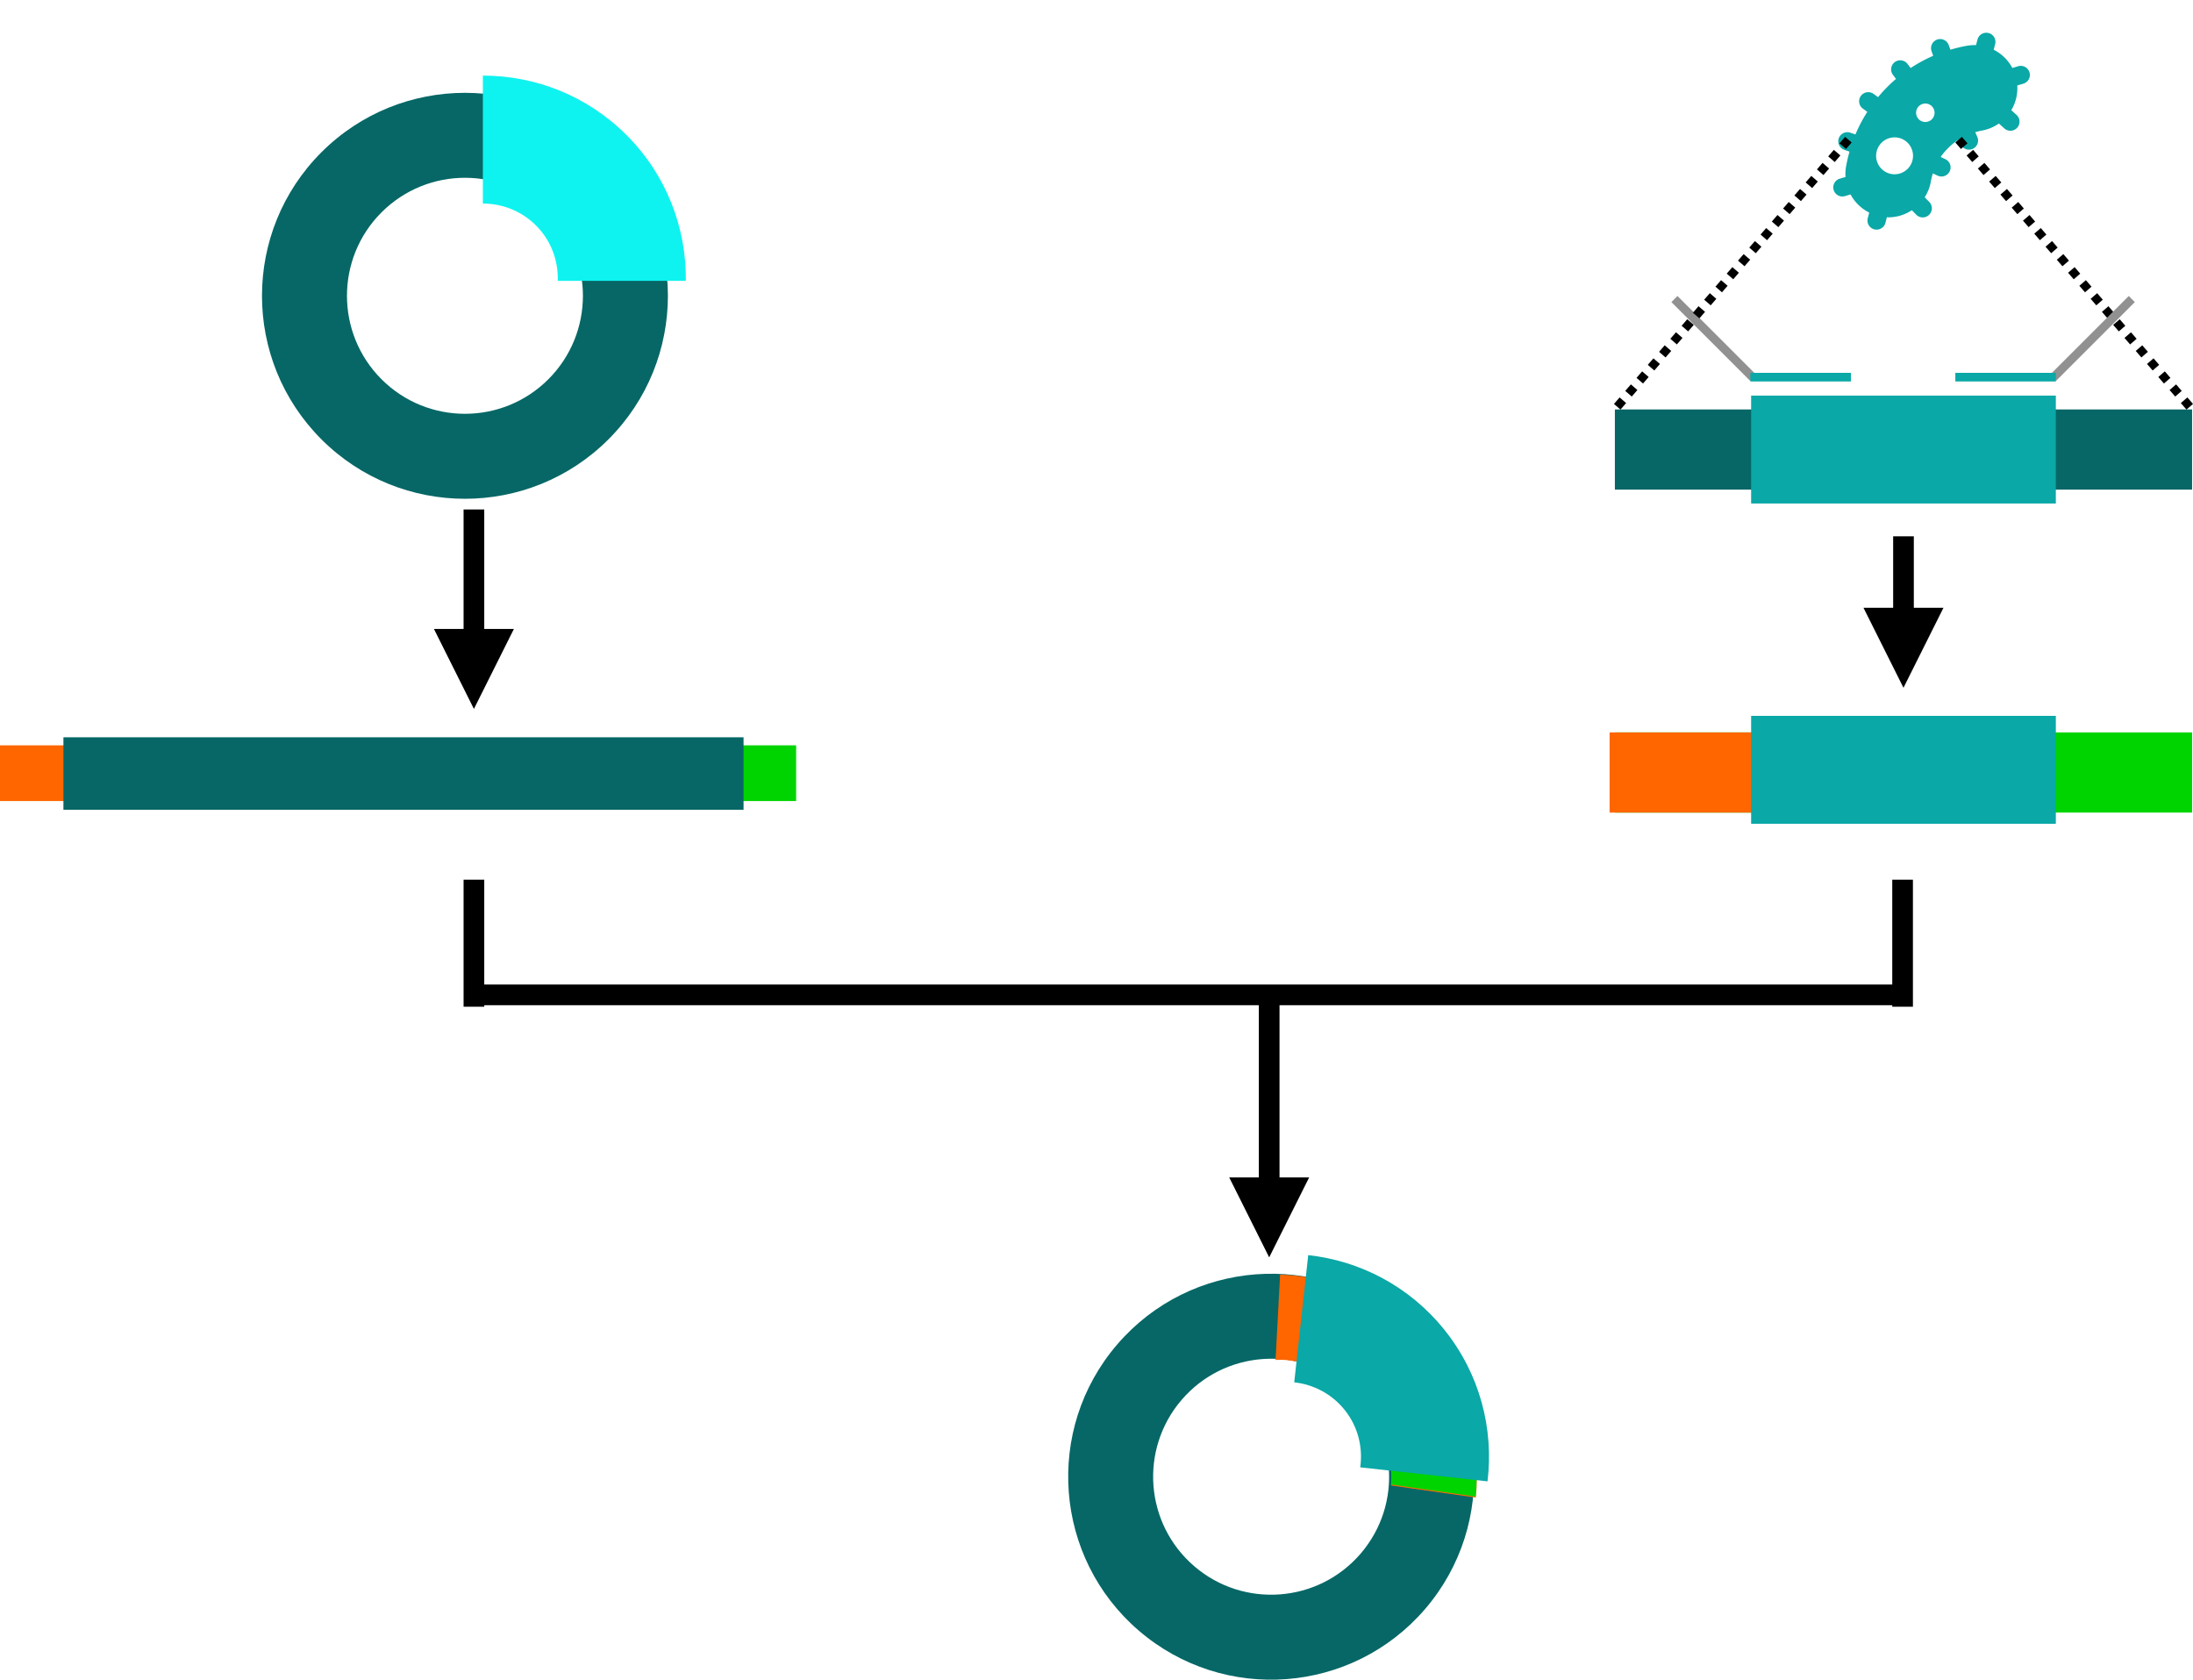 <?xml version="1.0" encoding="UTF-8" standalone="no"?>
<svg
   width="954.577pt"
   height="731.08pt"
   viewBox="0 0 954.577 731.08"
   version="1.2"
   id="svg1463"
   sodipodi:docname="cloning_strategy.svg"
   inkscape:version="1.3.2 (091e20e, 2023-11-25)"
   xmlns:inkscape="http://www.inkscape.org/namespaces/inkscape"
   xmlns:sodipodi="http://sodipodi.sourceforge.net/DTD/sodipodi-0.dtd"
   xmlns="http://www.w3.org/2000/svg"
   xmlns:svg="http://www.w3.org/2000/svg"
   xmlns:rdf="http://www.w3.org/1999/02/22-rdf-syntax-ns#"
   xmlns:cc="http://creativecommons.org/ns#"
   xmlns:dc="http://purl.org/dc/elements/1.1/">
  <sodipodi:namedview
     pagecolor="#ffffff"
     bordercolor="#666666"
     borderopacity="1"
     objecttolerance="10"
     gridtolerance="10"
     guidetolerance="10"
     inkscape:pageopacity="0"
     inkscape:pageshadow="2"
     inkscape:window-width="1520"
     inkscape:window-height="1045"
     id="namedview1465"
     showgrid="false"
     inkscape:zoom="0.4484375"
     inkscape:cx="580.90592"
     inkscape:cy="289.89547"
     inkscape:window-x="229"
     inkscape:window-y="25"
     inkscape:window-maximized="0"
     inkscape:current-layer="surface7501"
     inkscape:document-rotation="0"
     showguides="true"
     inkscape:guide-bbox="true"
     inkscape:showpageshadow="2"
     inkscape:pagecheckerboard="0"
     inkscape:deskcolor="#d1d1d1"
     inkscape:document-units="pt" />
  <defs
     id="defs1006">
    <g
       id="g968">
      <symbol
         overflow="visible"
         id="glyph0-0">
        <path
           style="stroke:none"
           d="m 50.172,-4.906 v -60.453 h -40.375 V -4.906 Z m 4.906,-65.062 V 0 H 4.906 v -69.969 z m 0,0"
           id="path833" />
      </symbol>
      <symbol
         overflow="visible"
         id="glyph0-1">
        <path
           style="stroke:none"
           d="m 7.453,-69.969 h 33.406 c 7.719,0 13.504,1.668 17.359,5 C 62.07,-61.633 64,-57 64,-51.062 c 0,3.336 -0.496,6.094 -1.484,8.281 -0.98,2.188 -2.121,3.953 -3.422,5.297 -1.305,1.344 -2.594,2.309 -3.875,2.891 -1.273,0.586 -2.199,0.977 -2.781,1.172 v 0.203 c 1.039,0.125 2.164,0.453 3.375,0.984 1.207,0.523 2.332,1.355 3.375,2.5 1.051,1.137 1.914,2.621 2.594,4.453 0.688,1.824 1.031,4.109 1.031,6.859 0,4.117 0.312,7.855 0.938,11.219 C 64.375,-3.836 65.336,-1.438 66.641,0 h -13.125 c -0.918,-1.5 -1.461,-3.16 -1.625,-4.984 -0.168,-1.832 -0.25,-3.602 -0.25,-5.312 0,-3.195 -0.199,-5.953 -0.594,-8.266 -0.387,-2.32 -1.105,-4.25 -2.156,-5.781 -1.043,-1.539 -2.465,-2.672 -4.266,-3.391 -1.793,-0.719 -4.09,-1.078 -6.891,-1.078 H 19.703 V 0 h -12.25 z m 12.25,31.844 H 39.781 c 3.926,0 6.898,-0.926 8.922,-2.781 2.031,-1.863 3.047,-4.66 3.047,-8.391 0,-2.219 -0.328,-4.031 -0.984,-5.438 -0.656,-1.406 -1.559,-2.5 -2.703,-3.281 -1.137,-0.781 -2.445,-1.301 -3.922,-1.562 -1.469,-0.258 -2.984,-0.391 -4.547,-0.391 H 19.703 Z m 0,0"
           id="path836" />
      </symbol>
      <symbol
         overflow="visible"
         id="glyph0-2">
        <path
           style="stroke:none"
           d="m 40.672,-29.797 c -0.137,-1.758 -0.516,-3.457 -1.141,-5.094 -0.617,-1.633 -1.465,-3.055 -2.547,-4.266 -1.074,-1.207 -2.383,-2.188 -3.922,-2.938 -1.531,-0.75 -3.242,-1.125 -5.125,-1.125 -1.969,0 -3.758,0.344 -5.359,1.031 -1.594,0.688 -2.965,1.637 -4.109,2.844 -1.137,1.211 -2.047,2.633 -2.734,4.266 -0.688,1.625 -1.062,3.387 -1.125,5.281 z m -26.062,7.359 c 0,1.961 0.273,3.855 0.828,5.688 0.551,1.824 1.379,3.422 2.484,4.797 1.113,1.375 2.52,2.469 4.219,3.281 1.707,0.812 3.734,1.219 6.078,1.219 3.27,0 5.898,-0.695 7.891,-2.094 2,-1.406 3.488,-3.516 4.469,-6.328 H 51.156 c -0.586,2.742 -1.594,5.188 -3.031,7.344 -1.438,2.156 -3.172,3.977 -5.203,5.453 C 40.898,-1.609 38.629,-0.5 36.109,0.25 33.598,1 30.969,1.375 28.219,1.375 c -3.98,0 -7.508,-0.652 -10.578,-1.953 -3.074,-1.312 -5.672,-3.145 -7.797,-5.5 C 7.719,-8.43 6.117,-11.238 5.047,-14.5 3.973,-17.77 3.438,-21.363 3.438,-25.281 c 0,-3.594 0.566,-7.004 1.703,-10.234 1.145,-3.238 2.781,-6.082 4.906,-8.531 2.125,-2.445 4.688,-4.391 7.688,-5.828 3.008,-1.438 6.41,-2.156 10.203,-2.156 3.977,0 7.551,0.836 10.719,2.5 3.164,1.656 5.797,3.859 7.891,6.609 2.094,2.742 3.613,5.891 4.562,9.453 0.945,3.562 1.191,7.242 0.734,11.031 z m 0,0"
           id="path839" />
      </symbol>
      <symbol
         overflow="visible"
         id="glyph0-3">
        <path
           style="stroke:none"
           d="m 40.078,-33.719 c -0.461,-3.133 -1.719,-5.5 -3.781,-7.094 -2.055,-1.602 -4.648,-2.406 -7.781,-2.406 -1.438,0 -2.977,0.246 -4.609,0.734 -1.625,0.492 -3.125,1.406 -4.5,2.75 -1.375,1.336 -2.523,3.195 -3.438,5.578 -0.906,2.387 -1.359,5.508 -1.359,9.359 0,2.094 0.242,4.188 0.734,6.281 0.488,2.086 1.27,3.945 2.344,5.578 1.082,1.637 2.473,2.961 4.172,3.969 1.695,1.012 3.754,1.516 6.172,1.516 3.258,0 5.953,-1.008 8.078,-3.031 2.125,-2.031 3.445,-4.875 3.969,-8.531 H 51.25 c -1.043,6.605 -3.543,11.656 -7.5,15.156 C 39.801,-0.367 34.562,1.375 28.031,1.375 c -3.992,0 -7.508,-0.668 -10.547,-2 -3.031,-1.344 -5.594,-3.176 -7.688,-5.5 -2.094,-2.32 -3.68,-5.082 -4.75,-8.281 C 3.973,-17.602 3.438,-21.066 3.438,-24.797 c 0,-3.789 0.52,-7.348 1.562,-10.672 1.039,-3.332 2.609,-6.223 4.703,-8.672 2.094,-2.457 4.688,-4.383 7.781,-5.781 3.102,-1.406 6.75,-2.109 10.938,-2.109 2.938,0 5.727,0.375 8.375,1.125 2.645,0.75 4.992,1.875 7.047,3.375 2.062,1.5 3.742,3.398 5.047,5.688 1.312,2.281 2.098,4.992 2.359,8.125 z m 0,0"
           id="path842" />
      </symbol>
      <symbol
         overflow="visible"
         id="glyph0-4">
        <path
           style="stroke:none"
           d="m 29.109,1.375 c -4.055,0 -7.664,-0.668 -10.828,-2 -3.168,-1.344 -5.852,-3.191 -8.047,-5.547 -2.188,-2.352 -3.855,-5.16 -5,-8.422 C 4.098,-17.863 3.531,-21.457 3.531,-25.375 c 0,-3.852 0.566,-7.414 1.703,-10.688 1.145,-3.27 2.812,-6.078 5,-8.422 2.195,-2.352 4.879,-4.195 8.047,-5.531 3.164,-1.344 6.773,-2.016 10.828,-2.016 4.051,0 7.66,0.672 10.828,2.016 3.164,1.336 5.844,3.18 8.031,5.531 2.188,2.344 3.852,5.152 5,8.422 1.145,3.273 1.719,6.836 1.719,10.688 0,3.918 -0.574,7.512 -1.719,10.781 -1.148,3.262 -2.812,6.07 -5,8.422 -2.188,2.355 -4.867,4.203 -8.031,5.547 -3.168,1.332 -6.777,2 -10.828,2 z m 0,-8.828 c 2.477,0 4.629,-0.52 6.453,-1.562 1.832,-1.039 3.336,-2.41 4.516,-4.109 1.176,-1.707 2.039,-3.617 2.594,-5.734 0.562,-2.125 0.844,-4.297 0.844,-6.516 0,-2.156 -0.281,-4.312 -0.844,-6.469 -0.555,-2.156 -1.418,-4.066 -2.594,-5.734 -1.18,-1.664 -2.684,-3.02 -4.516,-4.062 -1.824,-1.051 -3.977,-1.578 -6.453,-1.578 -2.492,0 -4.652,0.527 -6.484,1.578 -1.824,1.043 -3.324,2.398 -4.5,4.062 -1.18,1.668 -2.043,3.578 -2.594,5.734 -0.555,2.156 -0.828,4.312 -0.828,6.469 0,2.219 0.273,4.391 0.828,6.516 0.551,2.117 1.414,4.027 2.594,5.734 1.176,1.699 2.676,3.07 4.5,4.109 1.832,1.043 3.992,1.562 6.484,1.562 z m 0,0"
           id="path845" />
      </symbol>
      <symbol
         overflow="visible"
         id="glyph0-5">
        <path
           style="stroke:none"
           d="m 5.875,-50.672 h 10.594 v 7.062 h 0.297 c 0.844,-1.238 1.754,-2.379 2.734,-3.422 0.977,-1.051 2.07,-1.938 3.281,-2.656 1.207,-0.719 2.594,-1.285 4.156,-1.703 1.57,-0.426 3.375,-0.641 5.406,-0.641 3.07,0 5.93,0.688 8.578,2.062 2.645,1.367 4.52,3.484 5.625,6.359 1.895,-2.613 4.082,-4.672 6.562,-6.172 2.488,-1.5 5.594,-2.25 9.312,-2.25 5.363,0 9.531,1.309 12.5,3.922 2.969,2.605 4.453,6.98 4.453,13.125 V 0 H 68.203 v -29.594 c 0,-2.031 -0.07,-3.875 -0.203,-5.531 -0.125,-1.664 -0.5,-3.102 -1.125,-4.312 -0.617,-1.219 -1.543,-2.148 -2.781,-2.797 -1.242,-0.656 -2.938,-0.984 -5.094,-0.984 -3.793,0 -6.539,1.18 -8.234,3.531 -1.699,2.355 -2.547,5.688 -2.547,10 V 0 H 37.047 v -32.531 c 0,-3.531 -0.641,-6.191 -1.922,-7.984 -1.273,-1.801 -3.605,-2.703 -7,-2.703 -1.438,0 -2.828,0.297 -4.172,0.891 -1.336,0.586 -2.512,1.434 -3.531,2.547 -1.012,1.105 -1.828,2.477 -2.453,4.109 -0.617,1.637 -0.922,3.496 -0.922,5.578 V 0 H 5.875 Z m 0,0"
           id="path848" />
      </symbol>
      <symbol
         overflow="visible"
         id="glyph0-6">
        <path
           style="stroke:none"
           d="M 6.172,-69.969 H 17.344 v 25.875 h 0.203 c 0.781,-1.25 1.723,-2.363 2.828,-3.344 1.113,-0.977 2.336,-1.805 3.672,-2.484 1.344,-0.688 2.75,-1.207 4.219,-1.562 1.477,-0.363 2.938,-0.547 4.375,-0.547 3.977,0 7.453,0.703 10.422,2.109 2.977,1.398 5.445,3.324 7.406,5.781 1.957,2.449 3.426,5.309 4.406,8.578 0.977,3.262 1.469,6.75 1.469,10.469 0,3.406 -0.445,6.711 -1.328,9.906 -0.875,3.199 -2.215,6.027 -4.016,8.484 -1.793,2.449 -4.062,4.406 -6.812,5.875 C 41.445,0.641 38.219,1.375 34.5,1.375 c -1.699,0 -3.418,-0.117 -5.156,-0.344 -1.73,-0.23 -3.383,-0.672 -4.953,-1.328 -1.562,-0.656 -2.98,-1.504 -4.25,-2.547 -1.273,-1.039 -2.336,-2.41 -3.188,-4.109 h -0.188 V 0 H 6.172 Z m 39,44.688 c 0,-2.289 -0.297,-4.516 -0.891,-6.672 -0.586,-2.156 -1.465,-4.066 -2.641,-5.734 -1.168,-1.664 -2.637,-3.004 -4.406,-4.016 -1.762,-1.008 -3.789,-1.516 -6.078,-1.516 -4.699,0 -8.242,1.637 -10.625,4.906 -2.387,3.262 -3.578,7.605 -3.578,13.031 0,2.543 0.305,4.914 0.922,7.109 0.625,2.188 1.555,4.07 2.797,5.641 1.25,1.562 2.738,2.805 4.469,3.719 1.727,0.906 3.734,1.359 6.016,1.359 2.551,0 4.707,-0.52 6.469,-1.562 1.77,-1.039 3.223,-2.395 4.359,-4.062 1.145,-1.664 1.961,-3.562 2.453,-5.688 0.488,-2.125 0.734,-4.297 0.734,-6.516 z m 0,0"
           id="path851" />
      </symbol>
      <symbol
         overflow="visible"
         id="glyph0-7">
        <path
           style="stroke:none"
           d="M 6.172,-69.969 H 17.344 v 10.578 H 6.172 Z m 0,19.297 H 17.344 V 0 H 6.172 Z m 0,0"
           id="path854" />
      </symbol>
      <symbol
         overflow="visible"
         id="glyph0-8">
        <path
           style="stroke:none"
           d="m 5.875,-50.672 h 10.594 v 7.453 l 0.188,0.203 c 1.695,-2.812 3.914,-5.016 6.656,-6.609 2.75,-1.602 5.789,-2.406 9.125,-2.406 5.551,0 9.926,1.438 13.125,4.312 3.207,2.875 4.812,7.184 4.812,12.922 V 0 H 39.203 v -31.844 c -0.137,-3.988 -0.992,-6.879 -2.562,-8.672 -1.562,-1.801 -4.012,-2.703 -7.344,-2.703 -1.898,0 -3.594,0.344 -5.094,1.031 -1.5,0.688 -2.777,1.637 -3.828,2.844 -1.043,1.211 -1.859,2.633 -2.453,4.266 -0.586,1.625 -0.875,3.355 -0.875,5.188 V 0 H 5.875 Z m 0,0"
           id="path857" />
      </symbol>
      <symbol
         overflow="visible"
         id="glyph0-9">
        <path
           style="stroke:none"
           d="m 48.312,-11.266 c 0,1.367 0.176,2.344 0.531,2.938 0.363,0.586 1.066,0.875 2.109,0.875 0.332,0 0.727,0 1.188,0 0.457,0 0.977,-0.062 1.562,-0.188 V 0.094 c -0.398,0.133 -0.906,0.281 -1.531,0.438 -0.617,0.164 -1.25,0.312 -1.906,0.438 C 49.617,1.102 48.969,1.203 48.312,1.266 47.656,1.336 47.098,1.375 46.641,1.375 c -2.281,0 -4.18,-0.461 -5.688,-1.375 -1.5,-0.914 -2.477,-2.516 -2.922,-4.797 -2.23,2.156 -4.965,3.727 -8.203,4.703 C 26.598,0.883 23.484,1.375 20.484,1.375 18.191,1.375 16,1.062 13.906,0.438 11.82,-0.176 9.977,-1.086 8.375,-2.297 6.781,-3.504 5.508,-5.039 4.562,-6.906 3.613,-8.77 3.141,-10.941 3.141,-13.422 c 0,-3.133 0.566,-5.68 1.703,-7.641 1.145,-1.969 2.648,-3.504 4.516,-4.609 1.863,-1.113 3.953,-1.914 6.266,-2.406 2.32,-0.488 4.66,-0.863 7.016,-1.125 2.02,-0.395 3.941,-0.672 5.766,-0.828 1.832,-0.164 3.453,-0.441 4.859,-0.828 1.406,-0.395 2.516,-1 3.328,-1.812 0.82,-0.82 1.234,-2.051 1.234,-3.688 0,-1.438 -0.344,-2.613 -1.031,-3.531 C 36.109,-40.805 35.258,-41.508 34.25,-42 c -1.012,-0.488 -2.137,-0.812 -3.375,-0.969 -1.242,-0.164 -2.418,-0.25 -3.531,-0.25 -3.137,0 -5.719,0.656 -7.75,1.969 -2.023,1.305 -3.164,3.324 -3.422,6.062 H 5 c 0.195,-3.258 0.977,-5.969 2.344,-8.125 1.375,-2.156 3.125,-3.883 5.25,-5.188 2.125,-1.312 4.523,-2.227 7.203,-2.75 2.676,-0.52 5.422,-0.781 8.234,-0.781 2.477,0 4.926,0.262 7.344,0.781 2.414,0.523 4.586,1.371 6.516,2.547 1.926,1.18 3.477,2.699 4.656,4.562 1.176,1.855 1.766,4.121 1.766,6.797 z M 37.141,-25.375 c -1.699,1.105 -3.793,1.773 -6.281,2 -2.48,0.23 -4.961,0.574 -7.438,1.031 -1.18,0.199 -2.324,0.48 -3.438,0.844 -1.105,0.355 -2.086,0.844 -2.938,1.469 -0.844,0.617 -1.512,1.43 -2,2.438 -0.492,1.012 -0.734,2.234 -0.734,3.672 0,1.25 0.359,2.305 1.078,3.156 0.719,0.844 1.582,1.512 2.594,2 1.008,0.492 2.117,0.836 3.328,1.031 1.207,0.188 2.301,0.281 3.281,0.281 1.238,0 2.578,-0.16 4.016,-0.484 1.438,-0.32 2.789,-0.875 4.062,-1.656 1.281,-0.789 2.344,-1.789 3.188,-3 0.852,-1.207 1.281,-2.691 1.281,-4.453 z m 0,0"
           id="path860" />
      </symbol>
      <symbol
         overflow="visible"
         id="glyph0-10">
        <path
           style="stroke:none"
           d="m 0.781,-50.672 h 8.438 v -15.188 h 11.172 v 15.188 h 10.094 v 8.328 h -10.094 v 27.062 c 0,1.168 0.047,2.18 0.141,3.031 0.094,0.855 0.316,1.574 0.672,2.156 0.363,0.586 0.906,1.027 1.625,1.328 0.719,0.293 1.703,0.438 2.953,0.438 0.781,0 1.562,-0.016 2.344,-0.047 0.781,-0.031 1.566,-0.145 2.359,-0.344 v 8.625 c -1.25,0.125 -2.465,0.25 -3.641,0.375 -1.168,0.133 -2.375,0.203 -3.625,0.203 -2.938,0 -5.309,-0.277 -7.109,-0.828 -1.793,-0.551 -3.195,-1.363 -4.203,-2.438 -1.012,-1.082 -1.699,-2.441 -2.062,-4.078 -0.355,-1.633 -0.562,-3.5 -0.625,-5.594 V -42.344 h -8.438 z m 0,0"
           id="path863" />
      </symbol>
      <symbol
         overflow="visible"
         id="glyph0-11">
        <path
           style="stroke:none"
           d=""
           id="path866" />
      </symbol>
      <symbol
         overflow="visible"
         id="glyph0-12">
        <path
           style="stroke:none"
           d="m 7.453,-69.969 h 29 c 5.352,0 9.988,0.918 13.906,2.75 3.926,1.824 7.129,4.32 9.609,7.484 2.488,3.168 4.336,6.875 5.547,11.125 1.207,4.25 1.812,8.793 1.812,13.625 0,4.836 -0.605,9.375 -1.812,13.625 -1.211,4.242 -3.059,7.949 -5.547,11.125 -2.48,3.168 -5.684,5.668 -9.609,7.5 C 46.441,-0.91 41.805,0 36.453,0 h -29 z M 19.703,-10 H 31.75 c 4.77,0 8.672,-0.633 11.703,-1.906 3.039,-1.27 5.426,-3.031 7.156,-5.281 1.738,-2.258 2.914,-4.906 3.531,-7.938 0.625,-3.039 0.938,-6.328 0.938,-9.859 0,-3.531 -0.312,-6.812 -0.938,-9.844 -0.617,-3.039 -1.793,-5.688 -3.531,-7.938 -1.73,-2.258 -4.117,-4.023 -7.156,-5.297 -3.031,-1.27 -6.934,-1.906 -11.703,-1.906 H 19.703 Z m 0,0"
           id="path869" />
      </symbol>
      <symbol
         overflow="visible"
         id="glyph0-13">
        <path
           style="stroke:none"
           d="m 6.953,-69.969 h 12.938 l 31.953,51.547 h 0.188 V -69.969 H 63.703 V 0 h -12.938 L 18.906,-51.453 H 18.625 V 0 H 6.953 Z m 0,0"
           id="path872" />
      </symbol>
      <symbol
         overflow="visible"
         id="glyph0-14">
        <path
           style="stroke:none"
           d="m 26.172,-69.969 h 13.031 L 66.156,0 H 53.016 l -6.562,-18.516 h -27.938 L 11.953,0 H -0.688 Z m -4.312,42.141 H 43.219 L 32.734,-57.922 H 32.438 Z m 0,0"
           id="path875" />
      </symbol>
      <symbol
         overflow="visible"
         id="glyph1-0">
        <path
           style="stroke:none"
           d="M 29.656,-48.281 H 7.391 v 44.875 H 29.656 Z m 3.688,-3.344 V -0.078 H 3.703 V -51.625 Z m 0,0"
           id="path878" />
      </symbol>
      <symbol
         overflow="visible"
         id="glyph1-1">
        <path
           style="stroke:none"
           d="m 20.953,-25.953 c 0,2.219 -0.742,4.078 -2.219,5.578 -1.469,1.5 -3.34,2.25 -5.609,2.25 -2.273,0 -4.148,-0.75 -5.625,-2.25 -1.469,-1.5 -2.203,-3.359 -2.203,-5.578 0,-2.27 0.734,-4.141 2.203,-5.609 1.477,-1.477 3.352,-2.219 5.625,-2.219 2.27,0 4.141,0.742 5.609,2.219 1.477,1.469 2.219,3.34 2.219,5.609 z m 0,0"
           id="path881" />
      </symbol>
      <symbol
         overflow="visible"
         id="glyph2-0">
        <path
           style="stroke:none"
           d="M 20.453,-33.297 H 5.094 V -2.344 H 20.453 Z M 23,-35.594 V -0.047 H 2.547 V -35.594 Z m 0,0"
           id="path884" />
      </symbol>
      <symbol
         overflow="visible"
         id="glyph2-1">
        <path
           style="stroke:none"
           d="m 8.656,-4 v -27.703 h 8 c 2.195,0 4.047,0.312 5.547,0.938 1.5,0.617 2.723,1.516 3.672,2.703 0.945,1.18 1.629,2.609 2.047,4.297 0.414,1.68 0.625,3.586 0.625,5.719 0,2.199 -0.227,4.074 -0.672,5.625 -0.449,1.555 -1.027,2.844 -1.734,3.875 -0.699,1.031 -1.492,1.852 -2.375,2.453 -0.875,0.594 -1.766,1.055 -2.672,1.375 -0.898,0.312 -1.746,0.512 -2.547,0.594 -0.805,0.086 -1.469,0.125 -2,0.125 z m -4.75,-31.703 V 0 h 12.25 c 2.957,0 5.52,-0.414 7.688,-1.25 2.164,-0.832 3.945,-2.039 5.344,-3.625 1.406,-1.582 2.441,-3.531 3.109,-5.844 0.664,-2.32 1,-4.984 1,-7.984 0,-5.727 -1.484,-9.992 -4.453,-12.797 -2.961,-2.801 -7.188,-4.203 -12.688,-4.203 z m 0,0"
           id="path887" />
      </symbol>
      <symbol
         overflow="visible"
         id="glyph2-2">
        <path
           style="stroke:none"
           d="M 3.844,-35.703 V 0 h 4.5 V -28.656 H 8.453 L 27.094,0 h 5.203 v -35.703 h -4.5 V -6.75 h -0.094 L 8.906,-35.703 Z m 0,0"
           id="path890" />
      </symbol>
      <symbol
         overflow="visible"
         id="glyph2-3">
        <path
           style="stroke:none"
           d="m 10.047,-14.75 6.047,-16.656 h 0.109 L 22.156,-14.75 Z M 13.594,-35.703 -0.297,0 h 4.844 l 4,-10.75 H 23.656 L 27.547,0 h 5.25 L 18.844,-35.703 Z m 0,0"
           id="path893" />
      </symbol>
      <symbol
         overflow="visible"
         id="glyph2-4">
        <path
           style="stroke:none"
           d=""
           id="path896" />
      </symbol>
      <symbol
         overflow="visible"
         id="glyph2-5">
        <path
           style="stroke:none"
           d="M 3.203,-25.844 V 0 h 4.25 v -16.094 c 0,-0.5 0.125,-1.125 0.375,-1.875 0.25,-0.75 0.645,-1.473 1.188,-2.172 0.551,-0.707 1.27,-1.312 2.156,-1.812 0.883,-0.5 1.941,-0.75 3.172,-0.75 0.969,0 1.758,0.148 2.375,0.438 0.625,0.281 1.117,0.684 1.484,1.203 0.363,0.512 0.617,1.117 0.766,1.812 0.156,0.699 0.234,1.465 0.234,2.297 V 0 h 4.25 v -16.094 c 0,-2 0.598,-3.598 1.797,-4.797 1.195,-1.207 2.848,-1.812 4.953,-1.812 1.031,0 1.867,0.152 2.516,0.453 0.656,0.305 1.164,0.715 1.531,1.234 0.363,0.512 0.613,1.117 0.75,1.812 0.133,0.699 0.203,1.449 0.203,2.25 V 0 h 4.25 v -18.953 c 0,-1.332 -0.211,-2.473 -0.625,-3.422 -0.418,-0.945 -1,-1.719 -1.75,-2.312 -0.75,-0.602 -1.652,-1.047 -2.703,-1.328 -1.055,-0.289 -2.23,-0.438 -3.531,-0.438 -1.699,0 -3.258,0.387 -4.672,1.156 -1.418,0.762 -2.559,1.844 -3.422,3.25 -0.531,-1.602 -1.449,-2.738 -2.75,-3.406 -1.305,-0.664 -2.75,-1 -4.344,-1 -3.637,0 -6.422,1.469 -8.359,4.406 h -0.094 v -3.797 z m 0,0"
           id="path899" />
      </symbol>
      <symbol
         overflow="visible"
         id="glyph2-6">
        <path
           style="stroke:none"
           d="m 6.297,-12.906 c 0,-1.562 0.207,-2.953 0.625,-4.172 0.414,-1.219 0.988,-2.242 1.719,-3.078 0.738,-0.832 1.598,-1.461 2.578,-1.891 0.988,-0.438 2.031,-0.656 3.125,-0.656 1.102,0 2.145,0.219 3.125,0.656 0.988,0.43 1.848,1.059 2.578,1.891 0.738,0.836 1.316,1.859 1.734,3.078 0.414,1.219 0.625,2.609 0.625,4.172 0,1.574 -0.211,2.969 -0.625,4.188 -0.418,1.211 -0.996,2.227 -1.734,3.047 -0.73,0.812 -1.59,1.438 -2.578,1.875 -0.98,0.43 -2.023,0.641 -3.125,0.641 -1.094,0 -2.137,-0.211 -3.125,-0.641 -0.98,-0.438 -1.84,-1.062 -2.578,-1.875 -0.73,-0.82 -1.305,-1.836 -1.719,-3.047 -0.418,-1.219 -0.625,-2.613 -0.625,-4.188 z m -4.5,0 c 0,1.906 0.266,3.68 0.797,5.312 0.539,1.625 1.344,3.047 2.406,4.266 1.062,1.219 2.375,2.172 3.938,2.859 1.57,0.676 3.375,1.016 5.406,1.016 2.07,0 3.879,-0.34 5.422,-1.016 1.551,-0.688 2.859,-1.641 3.922,-2.859 1.07,-1.219 1.875,-2.641 2.406,-4.266 0.539,-1.633 0.812,-3.406 0.812,-5.312 0,-1.895 -0.273,-3.664 -0.812,-5.312 -0.531,-1.656 -1.336,-3.086 -2.406,-4.297 -1.062,-1.219 -2.371,-2.176 -3.922,-2.875 -1.543,-0.707 -3.352,-1.062 -5.422,-1.062 -2.031,0 -3.836,0.355 -5.406,1.062 -1.562,0.699 -2.875,1.656 -3.938,2.875 -1.062,1.211 -1.867,2.641 -2.406,4.297 -0.531,1.648 -0.797,3.418 -0.797,5.312 z m 0,0"
           id="path902" />
      </symbol>
      <symbol
         overflow="visible"
         id="glyph2-7">
        <path
           style="stroke:none"
           d="M 3.453,-35.703 V 0 h 4.25 v -35.703 z m 0,0"
           id="path905" />
      </symbol>
      <symbol
         overflow="visible"
         id="glyph2-8">
        <path
           style="stroke:none"
           d="M 21.156,-15.406 H 6.297 c 0.07,-1 0.289,-1.938 0.656,-2.812 0.363,-0.883 0.863,-1.66 1.5,-2.328 0.633,-0.664 1.391,-1.191 2.266,-1.578 0.883,-0.383 1.879,-0.578 2.984,-0.578 1.062,0 2.035,0.195 2.922,0.578 0.883,0.387 1.648,0.906 2.297,1.562 0.656,0.648 1.172,1.418 1.547,2.312 0.383,0.898 0.613,1.844 0.688,2.844 z M 25.25,-8.203 h -4.203 c -0.367,1.699 -1.125,2.965 -2.281,3.797 -1.148,0.836 -2.621,1.25 -4.422,1.25 -1.398,0 -2.609,-0.227 -3.641,-0.688 C 9.672,-4.312 8.82,-4.938 8.156,-5.719 7.488,-6.508 7.004,-7.41 6.703,-8.422 6.398,-9.441 6.266,-10.52 6.297,-11.656 H 25.656 c 0.062,-1.562 -0.086,-3.207 -0.438,-4.938 -0.344,-1.738 -0.977,-3.336 -1.891,-4.797 -0.918,-1.469 -2.137,-2.676 -3.656,-3.625 -1.512,-0.957 -3.418,-1.438 -5.719,-1.438 -1.773,0 -3.402,0.336 -4.891,1 -1.48,0.668 -2.762,1.605 -3.844,2.812 -1.086,1.199 -1.93,2.617 -2.531,4.25 -0.594,1.625 -0.891,3.422 -0.891,5.391 0.07,1.969 0.363,3.789 0.875,5.453 C 3.191,-5.879 3.969,-4.445 5,-3.25 c 1.031,1.199 2.301,2.133 3.812,2.797 1.52,0.664 3.316,1 5.391,1 2.926,0 5.359,-0.727 7.297,-2.188 1.938,-1.469 3.188,-3.656 3.75,-6.562 z m 0,0"
           id="path908" />
      </symbol>
      <symbol
         overflow="visible"
         id="glyph2-9">
        <path
           style="stroke:none"
           d="m 20.75,-17.547 h 4.406 c -0.168,-1.531 -0.57,-2.852 -1.203,-3.969 -0.637,-1.125 -1.449,-2.051 -2.438,-2.781 -0.98,-0.738 -2.109,-1.281 -3.391,-1.625 -1.281,-0.352 -2.656,-0.531 -4.125,-0.531 -2.031,0 -3.82,0.359 -5.359,1.078 -1.531,0.719 -2.809,1.703 -3.828,2.953 -1.012,1.25 -1.766,2.719 -2.266,4.406 -0.5,1.68 -0.75,3.484 -0.75,5.422 0,1.93 0.254,3.703 0.766,5.328 0.52,1.617 1.289,3.008 2.312,4.172 1.02,1.168 2.285,2.07 3.797,2.703 1.52,0.625 3.266,0.938 5.234,0.938 3.289,0 5.895,-0.863 7.812,-2.594 1.914,-1.738 3.109,-4.207 3.578,-7.406 h -4.344 c -0.273,2 -1,3.555 -2.188,4.656 -1.18,1.094 -2.82,1.641 -4.922,1.641 -1.336,0 -2.484,-0.266 -3.453,-0.797 -0.961,-0.531 -1.742,-1.238 -2.344,-2.125 C 7.453,-6.961 7.008,-7.969 6.719,-9.094 c -0.281,-1.133 -0.422,-2.301 -0.422,-3.5 0,-1.301 0.129,-2.562 0.391,-3.781 0.27,-1.219 0.711,-2.289 1.328,-3.219 0.625,-0.938 1.453,-1.688 2.484,-2.25 1.031,-0.57 2.312,-0.859 3.844,-0.859 1.801,0 3.234,0.453 4.297,1.359 1.07,0.898 1.773,2.164 2.109,3.797 z m 0,0"
           id="path911" />
      </symbol>
      <symbol
         overflow="visible"
         id="glyph2-10">
        <path
           style="stroke:none"
           d="m 24.594,0 v -25.844 h -4.25 V -11.25 c 0,1.168 -0.156,2.246 -0.469,3.234 -0.312,0.98 -0.789,1.84 -1.422,2.578 -0.637,0.73 -1.43,1.293 -2.375,1.688 -0.949,0.398 -2.074,0.594 -3.375,0.594 -1.637,0 -2.922,-0.461 -3.859,-1.391 C 7.914,-5.484 7.453,-6.75 7.453,-8.344 v -17.5 h -4.25 v 17 c 0,1.398 0.141,2.672 0.422,3.828 0.281,1.148 0.77,2.137 1.469,2.969 0.707,0.836 1.625,1.477 2.75,1.922 1.133,0.445 2.551,0.672 4.25,0.672 1.906,0 3.555,-0.375 4.953,-1.125 C 18.453,-1.328 19.602,-2.5 20.5,-4.094 h 0.094 V 0 Z m 0,0"
           id="path914" />
      </symbol>
      <symbol
         overflow="visible"
         id="glyph2-11">
        <path
           style="stroke:none"
           d="m 5.797,-8.156 h -4.25 c 0.07,1.605 0.406,2.965 1,4.078 0.602,1.117 1.406,2.016 2.406,2.703 1,0.688 2.145,1.18 3.438,1.469 C 9.691,0.395 11.062,0.547 12.5,0.547 c 1.301,0 2.609,-0.125 3.922,-0.375 1.32,-0.25 2.504,-0.688 3.547,-1.312 1.051,-0.633 1.898,-1.469 2.547,-2.5 0.656,-1.039 0.984,-2.344 0.984,-3.906 0,-1.238 -0.246,-2.273 -0.734,-3.109 -0.48,-0.832 -1.109,-1.52 -1.891,-2.062 -0.781,-0.551 -1.684,-0.992 -2.703,-1.328 -1.012,-0.332 -2.055,-0.617 -3.125,-0.859 -1,-0.227 -2,-0.453 -3,-0.672 -1,-0.219 -1.902,-0.484 -2.703,-0.797 -0.793,-0.312 -1.449,-0.707 -1.969,-1.188 -0.523,-0.488 -0.781,-1.102 -0.781,-1.844 0,-0.664 0.164,-1.207 0.5,-1.625 0.332,-0.414 0.766,-0.75 1.297,-1 0.539,-0.25 1.133,-0.422 1.781,-0.516 0.656,-0.102 1.297,-0.156 1.922,-0.156 0.707,0 1.398,0.078 2.078,0.234 0.688,0.148 1.312,0.387 1.875,0.719 0.57,0.336 1.039,0.777 1.406,1.328 0.363,0.555 0.578,1.246 0.641,2.078 h 4.25 c -0.094,-1.57 -0.43,-2.879 -1,-3.922 -0.562,-1.051 -1.32,-1.883 -2.266,-2.5 -0.949,-0.625 -2.043,-1.062 -3.281,-1.312 -1.23,-0.25 -2.578,-0.375 -4.047,-0.375 -1.137,0 -2.281,0.148 -3.438,0.438 -1.148,0.281 -2.18,0.715 -3.094,1.297 -0.918,0.586 -1.668,1.344 -2.25,2.281 -0.586,0.93 -0.875,2.043 -0.875,3.344 0,1.668 0.414,2.969 1.25,3.906 0.832,0.93 1.875,1.652 3.125,2.172 1.25,0.512 2.609,0.906 4.078,1.188 1.469,0.281 2.828,0.602 4.078,0.953 1.25,0.355 2.289,0.812 3.125,1.375 0.832,0.562 1.25,1.398 1.25,2.5 0,0.805 -0.203,1.465 -0.609,1.984 -0.398,0.512 -0.902,0.902 -1.516,1.172 -0.617,0.262 -1.293,0.445 -2.031,0.547 -0.73,0.094 -1.43,0.141 -2.094,0.141 -0.867,0 -1.711,-0.082 -2.531,-0.25 C 9.406,-3.57 8.672,-3.844 8.016,-4.219 7.367,-4.602 6.844,-5.117 6.438,-5.766 6.039,-6.422 5.828,-7.219 5.797,-8.156 Z m 0,0"
           id="path917" />
      </symbol>
      <symbol
         overflow="visible"
         id="glyph2-12">
        <path
           style="stroke:none"
           d="M 4.953,-22.094 V 0 h 4.25 v -22.094 h 5 v -3.75 h -5 v -3.609 c 0,-1.133 0.281,-1.898 0.844,-2.297 0.57,-0.395 1.375,-0.594 2.406,-0.594 0.363,0 0.758,0.027 1.188,0.078 0.438,0.043 0.836,0.133 1.203,0.266 v -3.703 c -0.398,-0.133 -0.855,-0.234 -1.375,-0.297 -0.512,-0.062 -0.969,-0.094 -1.375,-0.094 -2.336,0 -4.109,0.543 -5.328,1.625 -1.211,1.086 -1.812,2.672 -1.812,4.766 v 3.859 H 0.594 v 3.75 z m 0,0"
           id="path920" />
      </symbol>
      <symbol
         overflow="visible"
         id="glyph2-13">
        <path
           style="stroke:none"
           d="M 3.047,-25.844 V 0 h 4.25 v -11.5 c 0,-1.664 0.164,-3.141 0.5,-4.422 0.332,-1.281 0.863,-2.367 1.594,-3.266 0.738,-0.906 1.707,-1.594 2.906,-2.062 1.195,-0.469 2.648,-0.703 4.359,-0.703 v -4.5 c -2.305,-0.062 -4.203,0.406 -5.703,1.406 -1.5,1 -2.766,2.547 -3.797,4.641 H 7.047 v -5.438 z m 0,0"
           id="path923" />
      </symbol>
      <symbol
         overflow="visible"
         id="glyph2-14">
        <path
           style="stroke:none"
           d="m 9.094,-25.844 v -7.75 h -4.25 v 7.75 H 0.453 v 3.75 H 4.844 v 16.438 c 0,1.211 0.113,2.18 0.344,2.906 0.238,0.73 0.598,1.297 1.078,1.703 0.488,0.398 1.125,0.672 1.906,0.828 C 8.953,-0.07 9.895,0 11,0 h 3.25 v -3.75 h -1.953 c -0.668,0 -1.211,-0.023 -1.625,-0.078 C 10.254,-3.879 9.926,-3.988 9.688,-4.156 9.457,-4.32 9.301,-4.551 9.219,-4.844 9.133,-5.145 9.094,-5.547 9.094,-6.047 V -22.094 H 14.25 v -3.75 z m 0,0"
           id="path926" />
      </symbol>
      <symbol
         overflow="visible"
         id="glyph2-15">
        <path
           style="stroke:none"
           d="M 3.203,-35.703 V 0 h 4.25 v -14.594 c 0,-1.164 0.156,-2.238 0.469,-3.219 0.32,-0.988 0.797,-1.848 1.422,-2.578 0.633,-0.738 1.426,-1.305 2.375,-1.703 0.957,-0.406 2.082,-0.609 3.375,-0.609 1.633,0 2.914,0.469 3.844,1.406 0.938,0.93 1.406,2.195 1.406,3.797 V 0 h 4.25 v -17 c 0,-1.395 -0.141,-2.664 -0.422,-3.812 -0.281,-1.156 -0.773,-2.148 -1.469,-2.984 -0.699,-0.832 -1.617,-1.484 -2.75,-1.953 -1.137,-0.469 -2.555,-0.703 -4.25,-0.703 -0.773,0 -1.57,0.086 -2.391,0.25 -0.812,0.168 -1.594,0.43 -2.344,0.781 -0.75,0.344 -1.43,0.793 -2.031,1.344 -0.594,0.555 -1.059,1.23 -1.391,2.031 h -0.094 v -13.656 z m 0,0"
           id="path929" />
      </symbol>
      <symbol
         overflow="visible"
         id="glyph2-16">
        <path
           style="stroke:none"
           d="M 4.156,-5.547 V 0 h 2.938 C 7.133,0.395 7.113,0.828 7.031,1.297 6.945,1.766 6.785,2.223 6.547,2.672 6.316,3.117 6.008,3.535 5.625,3.922 5.238,4.305 4.766,4.598 4.203,4.797 v 2.5 c 1.926,-0.562 3.32,-1.531 4.188,-2.906 0.875,-1.367 1.312,-2.996 1.312,-4.891 v -5.047 z m 0,0"
           id="path932" />
      </symbol>
      <symbol
         overflow="visible"
         id="glyph2-17">
        <path
           style="stroke:none"
           d="M 10.156,-13.594 0.453,0 H 5.594 L 12.797,-10.703 20,0 h 5.453 l -10,-13.953 8.891,-11.891 H 19.25 l -6.453,9.047 -6.203,-9.047 h -5.438 z m 0,0"
           id="path935" />
      </symbol>
      <symbol
         overflow="visible"
         id="glyph2-18">
        <path
           style="stroke:none"
           d="m 3.344,-25.844 v 35.688 h 4.25 V -3.453 h 0.109 c 0.469,0.773 1.039,1.418 1.719,1.938 0.688,0.512 1.41,0.918 2.172,1.219 0.77,0.301 1.547,0.516 2.328,0.641 0.781,0.133 1.488,0.203 2.125,0.203 1.969,0 3.691,-0.352 5.172,-1.047 1.488,-0.695 2.723,-1.656 3.703,-2.875 0.988,-1.219 1.723,-2.641 2.203,-4.266 0.477,-1.633 0.719,-3.367 0.719,-5.203 0,-1.832 -0.25,-3.566 -0.75,-5.203 -0.5,-1.633 -1.242,-3.078 -2.219,-4.328 -0.98,-1.25 -2.215,-2.238 -3.703,-2.969 -1.48,-0.738 -3.219,-1.109 -5.219,-1.109 -1.805,0 -3.453,0.328 -4.953,0.984 -1.5,0.648 -2.602,1.688 -3.297,3.125 H 7.594 v -3.5 z m 20,12.688 c 0,1.273 -0.137,2.508 -0.406,3.703 -0.262,1.199 -0.695,2.266 -1.297,3.203 -0.594,0.938 -1.387,1.688 -2.375,2.25 -0.98,0.562 -2.203,0.844 -3.672,0.844 -1.461,0 -2.711,-0.27 -3.75,-0.812 -1.031,-0.551 -1.875,-1.273 -2.531,-2.172 -0.648,-0.906 -1.121,-1.945 -1.422,-3.125 -0.293,-1.188 -0.438,-2.414 -0.438,-3.688 0,-1.195 0.141,-2.379 0.422,-3.547 0.281,-1.164 0.738,-2.207 1.375,-3.125 0.633,-0.914 1.453,-1.656 2.453,-2.219 1,-0.57 2.211,-0.859 3.641,-0.859 1.375,0 2.566,0.273 3.578,0.812 1.02,0.531 1.852,1.246 2.5,2.141 0.656,0.898 1.141,1.922 1.453,3.078 0.312,1.148 0.469,2.32 0.469,3.516 z m 0,0"
           id="path938" />
      </symbol>
      <symbol
         overflow="visible"
         id="glyph2-19">
        <path
           style="stroke:none"
           d="m 7.703,-30.5 v -5.203 h -4.25 V -30.5 Z m -4.25,4.656 V 0 h 4.25 v -25.844 z m 0,0"
           id="path941" />
      </symbol>
      <symbol
         overflow="visible"
         id="glyph2-20">
        <path
           style="stroke:none"
           d="M 3.203,-25.844 V 0 h 4.25 v -14.594 c 0,-1.164 0.156,-2.238 0.469,-3.219 0.32,-0.988 0.797,-1.848 1.422,-2.578 0.633,-0.738 1.426,-1.305 2.375,-1.703 0.957,-0.406 2.082,-0.609 3.375,-0.609 1.633,0 2.914,0.469 3.844,1.406 0.938,0.93 1.406,2.195 1.406,3.797 V 0 h 4.25 v -17 c 0,-1.395 -0.141,-2.664 -0.422,-3.812 -0.281,-1.156 -0.773,-2.148 -1.469,-2.984 -0.699,-0.832 -1.617,-1.484 -2.75,-1.953 -1.137,-0.469 -2.555,-0.703 -4.25,-0.703 -3.836,0 -6.637,1.57 -8.406,4.703 h -0.094 v -4.094 z m 0,0"
           id="path944" />
      </symbol>
      <symbol
         overflow="visible"
         id="glyph2-21">
        <path
           style="stroke:none"
           d="M 3.344,-35.703 V 0 h 4.25 v -3.453 h 0.109 c 0.469,0.773 1.039,1.418 1.719,1.938 0.688,0.512 1.41,0.918 2.172,1.219 0.77,0.301 1.547,0.516 2.328,0.641 0.781,0.133 1.488,0.203 2.125,0.203 1.969,0 3.691,-0.352 5.172,-1.047 1.488,-0.695 2.723,-1.656 3.703,-2.875 0.988,-1.219 1.723,-2.641 2.203,-4.266 0.477,-1.633 0.719,-3.367 0.719,-5.203 0,-1.832 -0.25,-3.566 -0.75,-5.203 -0.5,-1.633 -1.242,-3.078 -2.219,-4.328 -0.98,-1.25 -2.215,-2.238 -3.703,-2.969 -1.48,-0.738 -3.219,-1.109 -5.219,-1.109 -1.805,0 -3.453,0.328 -4.953,0.984 -1.5,0.648 -2.602,1.688 -3.297,3.125 H 7.594 v -13.359 z m 20,22.547 c 0,1.273 -0.137,2.508 -0.406,3.703 -0.262,1.199 -0.695,2.266 -1.297,3.203 -0.594,0.938 -1.387,1.688 -2.375,2.25 -0.98,0.562 -2.203,0.844 -3.672,0.844 -1.461,0 -2.711,-0.27 -3.75,-0.812 -1.031,-0.551 -1.875,-1.273 -2.531,-2.172 -0.648,-0.906 -1.121,-1.945 -1.422,-3.125 -0.293,-1.188 -0.438,-2.414 -0.438,-3.688 0,-1.195 0.141,-2.379 0.422,-3.547 0.281,-1.164 0.738,-2.207 1.375,-3.125 0.633,-0.914 1.453,-1.656 2.453,-2.219 1,-0.57 2.211,-0.859 3.641,-0.859 1.375,0 2.566,0.273 3.578,0.812 1.02,0.531 1.852,1.246 2.5,2.141 0.656,0.898 1.141,1.922 1.453,3.078 0.312,1.148 0.469,2.32 0.469,3.516 z m 0,0"
           id="path947" />
      </symbol>
      <symbol
         overflow="visible"
         id="glyph2-22">
        <path
           style="stroke:none"
           d="m 6.297,-12.703 c 0,-1.258 0.129,-2.488 0.391,-3.688 0.27,-1.207 0.707,-2.273 1.312,-3.203 0.602,-0.938 1.406,-1.688 2.406,-2.25 1,-0.57 2.211,-0.859 3.641,-0.859 1.469,0 2.719,0.277 3.75,0.828 1.031,0.555 1.867,1.281 2.516,2.188 0.656,0.898 1.133,1.938 1.438,3.125 0.301,1.18 0.453,2.398 0.453,3.656 0,1.211 -0.148,2.398 -0.438,3.562 -0.281,1.168 -0.742,2.211 -1.375,3.125 -0.625,0.918 -1.438,1.656 -2.438,2.219 -1,0.562 -2.219,0.844 -3.656,0.844 -1.367,0 -2.559,-0.266 -3.578,-0.797 C 9.707,-4.484 8.875,-5.195 8.219,-6.094 7.57,-7 7.086,-8.023 6.766,-9.172 c -0.312,-1.156 -0.469,-2.332 -0.469,-3.531 z m 20,22.547 v -35.688 h -4.25 v 3.438 h -0.094 c -0.469,-0.758 -1.047,-1.395 -1.734,-1.906 -0.68,-0.52 -1.402,-0.938 -2.172,-1.25 -0.762,-0.32 -1.527,-0.551 -2.297,-0.688 -0.773,-0.133 -1.492,-0.203 -2.156,-0.203 -1.961,0 -3.684,0.359 -5.172,1.078 -1.48,0.719 -2.715,1.688 -3.703,2.906 -0.98,1.211 -1.715,2.633 -2.203,4.266 -0.48,1.637 -0.719,3.371 -0.719,5.203 0,1.836 0.25,3.57 0.75,5.203 0.5,1.637 1.238,3.07 2.219,4.297 0.988,1.23 2.223,2.215 3.703,2.953 1.488,0.727 3.234,1.094 5.234,1.094 1.801,0 3.453,-0.312 4.953,-0.938 1.5,-0.633 2.598,-1.672 3.297,-3.109 h 0.094 V 9.844 Z m 0,0"
           id="path950" />
      </symbol>
      <symbol
         overflow="visible"
         id="glyph2-23">
        <path
           style="stroke:none"
           d="M 4.156,-5.547 V 0 h 5.547 v -5.547 z m 0,0"
           id="path953" />
      </symbol>
      <symbol
         overflow="visible"
         id="glyph2-24">
        <path
           style="stroke:none"
           d="m 24.547,-25.25 h 4.5 c -0.062,-1.969 -0.438,-3.66 -1.125,-5.078 -0.68,-1.414 -1.609,-2.586 -2.797,-3.516 -1.188,-0.938 -2.562,-1.617 -4.125,-2.047 -1.562,-0.438 -3.262,-0.656 -5.094,-0.656 -1.637,0 -3.23,0.211 -4.781,0.625 -1.555,0.418 -2.938,1.055 -4.156,1.906 -1.211,0.844 -2.184,1.93 -2.922,3.25 -0.73,1.312 -1.094,2.871 -1.094,4.672 0,1.625 0.32,2.98 0.969,4.062 0.656,1.086 1.523,1.969 2.609,2.656 1.082,0.688 2.305,1.242 3.672,1.656 1.363,0.418 2.754,0.781 4.172,1.094 1.414,0.312 2.805,0.621 4.172,0.922 1.363,0.305 2.586,0.699 3.672,1.188 1.082,0.48 1.945,1.105 2.594,1.875 0.656,0.762 0.984,1.758 0.984,2.984 0,1.305 -0.266,2.371 -0.797,3.203 -0.531,0.836 -1.234,1.496 -2.109,1.984 -0.867,0.48 -1.84,0.82 -2.922,1.016 -1.086,0.199 -2.156,0.297 -3.219,0.297 -1.336,0 -2.637,-0.164 -3.906,-0.5 C 11.582,-3.988 10.473,-4.504 9.516,-5.203 8.566,-5.898 7.801,-6.789 7.219,-7.875 6.633,-8.957 6.344,-10.25 6.344,-11.75 h -4.5 c 0,2.168 0.391,4.043 1.172,5.625 0.789,1.586 1.859,2.887 3.203,3.906 1.352,1.012 2.922,1.766 4.703,2.266 1.781,0.5 3.672,0.75 5.672,0.75 1.633,0 3.273,-0.195 4.922,-0.578 1.656,-0.375 3.148,-0.988 4.484,-1.844 1.332,-0.852 2.422,-1.953 3.266,-3.297 0.852,-1.352 1.281,-2.977 1.281,-4.875 0,-1.77 -0.328,-3.238 -0.984,-4.406 -0.648,-1.164 -1.512,-2.129 -2.594,-2.891 -1.086,-0.77 -2.309,-1.379 -3.672,-1.828 -1.367,-0.445 -2.758,-0.836 -4.172,-1.172 -1.418,-0.332 -2.809,-0.641 -4.172,-0.922 -1.367,-0.289 -2.59,-0.648 -3.672,-1.078 -1.086,-0.438 -1.953,-0.992 -2.609,-1.672 -0.648,-0.688 -0.969,-1.582 -0.969,-2.688 0,-1.164 0.223,-2.141 0.672,-2.922 0.445,-0.781 1.047,-1.406 1.797,-1.875 0.75,-0.469 1.609,-0.801 2.578,-1 0.969,-0.195 1.953,-0.297 2.953,-0.297 2.469,0 4.492,0.578 6.078,1.734 1.582,1.148 2.504,3 2.766,5.562 z m 0,0"
           id="path956" />
      </symbol>
      <symbol
         overflow="visible"
         id="glyph2-25">
        <path
           style="stroke:none"
           d="m 26.094,-0.094 c -0.73,0.426 -1.746,0.641 -3.047,0.641 -1.094,0 -1.969,-0.309 -2.625,-0.922 C 19.773,-0.988 19.453,-2 19.453,-3.406 18.285,-2 16.926,-0.988 15.375,-0.375 13.82,0.238 12.145,0.547 10.344,0.547 9.176,0.547 8.066,0.41 7.016,0.141 5.973,-0.117 5.066,-0.531 4.297,-1.094 3.535,-1.664 2.926,-2.41 2.469,-3.328 2.02,-4.242 1.797,-5.352 1.797,-6.656 c 0,-1.457 0.25,-2.656 0.75,-3.594 0.5,-0.938 1.156,-1.695 1.969,-2.281 0.82,-0.582 1.758,-1.02 2.812,-1.312 1.051,-0.301 2.125,-0.551 3.219,-0.75 1.164,-0.238 2.273,-0.414 3.328,-0.531 1.051,-0.113 1.973,-0.281 2.766,-0.5 0.801,-0.219 1.438,-0.535 1.906,-0.953 0.469,-0.414 0.703,-1.023 0.703,-1.828 0,-0.926 -0.18,-1.672 -0.531,-2.234 -0.344,-0.57 -0.793,-1.008 -1.344,-1.312 -0.555,-0.301 -1.172,-0.5 -1.859,-0.594 -0.68,-0.102 -1.352,-0.156 -2.016,-0.156 -1.805,0 -3.305,0.344 -4.5,1.031 -1.199,0.68 -1.852,1.969 -1.953,3.875 h -4.25 c 0.07,-1.602 0.406,-2.953 1,-4.047 0.602,-1.102 1.406,-1.992 2.406,-2.672 1,-0.688 2.141,-1.18 3.422,-1.484 1.281,-0.301 2.656,-0.453 4.125,-0.453 1.164,0 2.32,0.086 3.469,0.25 1.156,0.168 2.195,0.512 3.125,1.031 0.938,0.512 1.688,1.234 2.25,2.172 0.57,0.938 0.859,2.156 0.859,3.656 v 13.297 c 0,1 0.055,1.734 0.172,2.203 0.113,0.461 0.504,0.688 1.172,0.688 0.363,0 0.797,-0.082 1.297,-0.25 z m -6.891,-13.25 c -0.531,0.398 -1.234,0.688 -2.109,0.875 -0.867,0.18 -1.773,0.328 -2.719,0.453 -0.949,0.117 -1.906,0.246 -2.875,0.391 -0.969,0.148 -1.84,0.387 -2.609,0.719 -0.762,0.336 -1.387,0.812 -1.875,1.438 -0.48,0.617 -0.719,1.453 -0.719,2.516 0,0.699 0.141,1.293 0.422,1.781 0.289,0.48 0.66,0.871 1.109,1.172 0.445,0.305 0.969,0.523 1.562,0.656 0.602,0.125 1.238,0.188 1.906,0.188 1.406,0 2.609,-0.188 3.609,-0.562 1,-0.383 1.812,-0.867 2.438,-1.453 C 17.977,-5.754 18.445,-6.383 18.75,-7.062 19.051,-7.75 19.203,-8.395 19.203,-9 Z m 0,0"
           id="path959" />
      </symbol>
      <symbol
         overflow="visible"
         id="glyph2-26">
        <path
           style="stroke:none"
           d="m 13.344,3.453 c -0.5,1.258 -0.992,2.32 -1.469,3.188 -0.48,0.875 -1.012,1.582 -1.594,2.125 C 9.695,9.316 9.047,9.719 8.328,9.969 c -0.719,0.25 -1.547,0.375 -2.484,0.375 -0.5,0 -1,-0.031 -1.5,-0.094 -0.5,-0.062 -0.98,-0.18 -1.438,-0.344 V 6 C 3.27,6.164 3.691,6.305 4.172,6.422 4.66,6.535 5.07,6.594 5.406,6.594 c 0.863,0 1.586,-0.211 2.172,-0.625 C 8.16,5.551 8.602,4.961 8.906,4.203 l 1.75,-4.359 -10.25,-25.688 H 5.203 L 12.75,-4.703 h 0.094 l 7.25,-21.141 h 4.5 z m 0,0"
           id="path962" />
      </symbol>
      <symbol
         overflow="visible"
         id="glyph2-27">
        <path
           style="stroke:none"
           d="m 6.297,-12.703 c 0,-1.258 0.129,-2.488 0.391,-3.688 0.27,-1.207 0.707,-2.273 1.312,-3.203 0.602,-0.938 1.406,-1.688 2.406,-2.25 1,-0.57 2.211,-0.859 3.641,-0.859 1.469,0 2.719,0.277 3.75,0.828 1.031,0.555 1.867,1.281 2.516,2.188 0.656,0.898 1.133,1.938 1.438,3.125 0.301,1.18 0.453,2.398 0.453,3.656 0,1.211 -0.148,2.398 -0.438,3.562 -0.281,1.168 -0.742,2.211 -1.375,3.125 -0.625,0.918 -1.438,1.656 -2.438,2.219 -1,0.562 -2.219,0.844 -3.656,0.844 -1.367,0 -2.559,-0.266 -3.578,-0.797 C 9.707,-4.484 8.875,-5.195 8.219,-6.094 7.57,-7 7.086,-8.023 6.766,-9.172 c -0.312,-1.156 -0.469,-2.332 -0.469,-3.531 z M 26.297,0 v -35.703 h -4.25 v 13.297 h -0.094 c -0.469,-0.758 -1.047,-1.395 -1.734,-1.906 -0.68,-0.52 -1.402,-0.938 -2.172,-1.25 -0.762,-0.32 -1.527,-0.551 -2.297,-0.688 -0.773,-0.133 -1.492,-0.203 -2.156,-0.203 -1.961,0 -3.684,0.359 -5.172,1.078 -1.48,0.719 -2.715,1.688 -3.703,2.906 -0.98,1.211 -1.715,2.633 -2.203,4.266 -0.48,1.637 -0.719,3.371 -0.719,5.203 0,1.836 0.25,3.57 0.75,5.203 0.5,1.637 1.238,3.07 2.219,4.297 0.988,1.23 2.223,2.215 3.703,2.953 1.488,0.727 3.234,1.094 5.234,1.094 1.801,0 3.453,-0.312 4.953,-0.938 1.5,-0.633 2.598,-1.672 3.297,-3.109 h 0.094 V 0 Z m 0,0"
           id="path965" />
      </symbol>
    </g>
    <clipPath
       id="clip1">
      <path
         d="m 577,847 h 177 v 177 H 577 Z m 0,0"
         id="path970" />
    </clipPath>
    <clipPath
       id="clip2">
      <path
         d="M 583.141,1031.348 569.57,853.172 747.742,839.602 761.312,1017.777 Z m 0,0"
         id="path973" />
    </clipPath>
    <clipPath
       id="clip3">
      <path
         d="m 667,847 h 88 v 98 h -88 z m 0,0"
         id="path976" />
    </clipPath>
    <clipPath
       id="clip4">
      <path
         d="m 671.48,951.883 -7.992,-104.918 85.5,-6.512 7.988,104.914 z m 0,0"
         id="path979" />
    </clipPath>
    <clipPath
       id="clip5">
      <path
         d="m 675,839 h 86 v 99 h -86 z m 0,0"
         id="path982" />
    </clipPath>
    <clipPath
       id="clip6">
      <path
         d="m 680.699,837.926 89.809,9.879 -9.988,90.785 -89.809,-9.879 z m 0,0"
         id="path985" />
    </clipPath>
    <clipPath
       id="clip7">
      <path
         d="m 313,513.477 h 10 V 576 h -10 z m 0,0"
         id="path988" />
    </clipPath>
    <clipPath
       id="clip8">
      <path
         d="m 935,513.477 h 10 V 576 h -10 z m 0,0"
         id="path991" />
    </clipPath>
    <clipPath
       id="clip9">
      <path
         d="m 660,728.84 h 10 V 815 h -10 z m 0,0"
         id="path994" />
    </clipPath>
    <clipPath
       id="clip10">
      <path
         d="m 316.297,721 h 625.555 v 10 H 316.297 Z m 0,0"
         id="path997" />
    </clipPath>
    <clipPath
       id="clip11">
      <path
         d="m 313,674.613 h 10 v 57.301 h -10 z m 0,0"
         id="path1000" />
    </clipPath>
    <clipPath
       id="clip12">
      <path
         d="m 935,674.613 h 10 v 57.301 h -10 z m 0,0"
         id="path1003" />
    </clipPath>
    <clipPath
       id="clip8-0">
      <path
         d="m 935,513.477 h 10 V 576 h -10 z m 0,0"
         id="path991-3" />
    </clipPath>
    <clipPath
       id="clip8-9">
      <path
         d="m 935,513.477 h 10 V 576 h -10 z m 0,0"
         id="path991-0" />
    </clipPath>
    <clipPath
       id="clip3-2">
      <path
         d="m 667,847 h 88 v 98 h -88 z m 0,0"
         id="path976-2" />
    </clipPath>
    <clipPath
       id="clip4-9">
      <path
         d="m 671.48,951.883 -7.992,-104.918 85.5,-6.512 7.988,104.914 z m 0,0"
         id="path979-9" />
    </clipPath>
    <clipPath
       clipPathUnits="userSpaceOnUse"
       id="clipPath1">
      <rect
         style="fill:#00d400;fill-opacity:1;stroke:#ff6600;stroke-width:1.417;stroke-linejoin:round"
         id="rect2"
         width="163.484"
         height="69.408"
         x="664.671"
         y="907.515"
         ry="6.272" />
    </clipPath>
  </defs>
  <g
     id="surface7501"
     transform="translate(-112.134,-292.742)">
    <path
       d="m 995.542,324.24 a 3.976,3.976 0 0 0 -4.941,-2.665 l -2.53,0.75 a 18.715,18.715 0 0 0 -8.115,-7.934 l 0.634,-2.421 a 3.975,3.975 0 0 0 -7.697,-1.993 l -0.629,2.404 a 18.73,18.73 0 0 0 -3.736,0.246 64.71,64.71 0 0 0 -7.417,1.742 l -0.719,-2.008 a 3.972,3.972 0 0 0 -7.488,2.652 l 0.719,2.016 a 64.151,64.151 0 0 0 -9.82,5.326 l -1.339,-1.779 a 3.991,3.991 0 0 0 -5.562,-0.803 3.944,3.944 0 0 0 -0.808,5.537 l 1.339,1.779 a 64.609,64.609 0 0 0 -7.814,7.938 l -1.841,-1.339 a 3.962,3.962 0 1 0 -4.685,6.387 l 1.856,1.349 a 64.159,64.159 0 0 0 -5.174,9.83 l -2.163,-0.741 a 3.957,3.957 0 1 0 -2.588,7.478 l 2.175,0.75 a 64.554,64.554 0 0 0 -1.556,6.782 18.67,18.67 0 0 0 -0.174,4.243 l -2.583,0.763 a 3.956,3.956 0 0 0 2.26,7.581 l 2.51,-0.743 a 18.655,18.655 0 0 0 8.12,7.904 l -0.644,2.468 a 3.959,3.959 0 0 0 2.844,4.824 4.133,4.133 0 0 0 1.004,0.125 3.971,3.971 0 0 0 3.848,-2.962 l 0.637,-2.448 c 0.229,0.008 0.463,0.059 0.691,0.059 a 18.609,18.609 0 0 0 10.185,-3.099 l 1.916,1.964 a 3.965,3.965 0 0 0 5.702,-5.51 l -2.04,-2.091 a 18.573,18.573 0 0 0 2.696,-6.927 26.552,26.552 0 0 1 0.863,-3.465 l 2.008,0.944 a 3.959,3.959 0 1 0 3.378,-7.16 l -1.961,-0.919 c 0.149,-0.221 0.266,-0.463 0.422,-0.679 a 26.413,26.413 0 0 1 1.75,-2.09 26.688,26.688 0 0 1 2.609,-2.557 27.136,27.136 0 0 1 2.214,-1.74 c 0.251,-0.167 0.519,-0.316 0.775,-0.48 l 0.875,1.974 a 3.972,3.972 0 0 0 7.275,-3.192 l -0.897,-2.026 a 26.582,26.582 0 0 1 2.759,-0.686 18.573,18.573 0 0 0 7.529,-3.102 l 2.23,2.008 a 3.964,3.964 0 1 0 5.334,-5.856 l -2.165,-1.953 a 18.544,18.544 0 0 0 2.608,-10.752 l 2.642,-0.783 a 3.95,3.95 0 0 0 2.677,-4.918 z m -58.73,44.352 a 8.031,8.031 0 1 1 8.031,-8.031 8.031,8.031 0 0 1 -8.031,8.031 z m 13.386,-22.756 a 4.016,4.016 0 1 1 4.016,-4.016 4.016,4.016 0 0 1 -4.016,4.016 z"
       id="path1006"
       style="fill:#0aa8a7;fill-opacity:1;stroke-width:0.167" />
    <g
       id="g1286"
       transform="translate(0,121.5)">
      <g
         id="g1155-7"
         transform="translate(0,-100.391)">
        <path
           style="fill:#066766;fill-opacity:1;fill-rule:nonzero;stroke:none;stroke-width:1.857"
           d="m 1066.313,484.737 h -251.25 v -34.891 h 251.25 z m 0,0"
           id="path1070-7-3" />
        <path
           style="fill:#0aa8a7;fill-opacity:1;fill-rule:nonzero;stroke:none"
           d="m 874.369,443.808 h 132.637 v 46.969 H 874.369 Z m 0,0"
           id="path1092-0-7" />
      </g>
      <g
         id="g1235"
         transform="translate(3.455,13.5)">
        <path
           style="fill:#919191;fill-opacity:1;stroke:#919191;stroke-width:3.75;stroke-linecap:butt;stroke-linejoin:miter;stroke-miterlimit:4;stroke-dasharray:none;stroke-opacity:1"
           d="m 837.532,287.896 34.296,34.296"
           id="path1139"
           sodipodi:nodetypes="cc" />
        <path
           style="fill:none;stroke:#0aa8a7;stroke-width:3.75;stroke-linecap:butt;stroke-linejoin:miter;stroke-miterlimit:4;stroke-dasharray:none;stroke-opacity:1"
           d="m 870.582,321.897 h 43.757"
           id="path1139-1"
           sodipodi:nodetypes="cc" />
        <path
           style="fill:#919191;fill-opacity:1;stroke:#000000;stroke-width:3.75;stroke-linecap:butt;stroke-linejoin:miter;stroke-miterlimit:4;stroke-dasharray:3.75, 3.75;stroke-dashoffset:0;stroke-opacity:1"
           d="M 913.248,218.526 811.608,335.956"
           id="path1139-0"
           sodipodi:nodetypes="cc" />
        <path
           style="fill:#919191;fill-opacity:1;stroke:#000000;stroke-width:3.75;stroke-linecap:butt;stroke-linejoin:miter;stroke-miterlimit:4;stroke-dasharray:3.75, 3.75;stroke-dashoffset:0;stroke-opacity:1"
           d="M 961.218,218.526 1062.858,335.956"
           id="path1139-0-4"
           sodipodi:nodetypes="cc" />
      </g>
      <g
         id="g1235-5"
         transform="matrix(-1,0,0,1,1877.601,13.5)">
        <path
           style="fill:#919191;fill-opacity:1;stroke:#919191;stroke-width:3.75;stroke-linecap:butt;stroke-linejoin:miter;stroke-miterlimit:4;stroke-dasharray:none;stroke-opacity:1"
           d="m 837.532,287.896 34.296,34.296"
           id="path1139-7"
           sodipodi:nodetypes="cc" />
        <path
           style="fill:none;stroke:#0aa8a7;stroke-width:3.75;stroke-linecap:butt;stroke-linejoin:miter;stroke-miterlimit:4;stroke-dasharray:none;stroke-opacity:1"
           d="m 870.582,321.897 h 43.757"
           id="path1139-1-3"
           sodipodi:nodetypes="cc" />
      </g>
    </g>
    <path
       style="fill:#066766;fill-opacity:1;fill-rule:nonzero;stroke:none"
       d="m 314.516,333.145 c -22.609,0 -45.223,8.625 -62.473,25.871 -34.496,34.5 -34.496,90.449 0,124.945 34.496,34.496 90.445,34.496 124.945,0 34.496,-34.496 34.496,-90.445 0,-124.945 -17.25,-17.246 -39.867,-25.871 -62.473,-25.871 z m 0,36.973 c 13.141,0 26.289,5.031 36.316,15.055 20.051,20.051 20.051,52.582 0,72.633 -20.051,20.055 -52.582,20.055 -72.633,0 -20.051,-20.051 -20.051,-52.582 0,-72.633 10.027,-10.023 23.176,-15.055 36.316,-15.055 z m 0,0"
       id="path1048" />
    <path
       style="fill:#0ef3f0;fill-opacity:1;fill-rule:nonzero;stroke:none"
       d="m 322.324,325.648 v 55.695 c 0.016,0 0.031,0 0.047,0 8.355,0 16.723,3.176 23.098,9.551 6.629,6.625 9.719,15.398 9.457,24.086 h 55.746 c 0.254,-22.941 -8.328,-45.961 -25.828,-63.461 -17.25,-17.25 -39.863,-25.871 -62.473,-25.871 -0.016,0 -0.031,0 -0.047,0 z m 0,0"
       id="path1050" />
    <g
       clip-path="url(#clip1)"
       clip-rule="nonzero"
       id="g1056">
      <g
         clip-path="url(#clip2)"
         clip-rule="nonzero"
         id="g1054"
         style="fill:#066766;fill-opacity:1">
        <path
           style="fill:#066766;fill-opacity:1;fill-rule:nonzero;stroke:none"
           d="m 577.352,942.184 c 1.719,22.543 12.035,44.438 30.543,60.328 37.02,31.777 92.805,27.527 124.582,-9.488 31.777,-37.02 27.531,-92.809 -9.488,-124.586 -37.02,-31.777 -92.805,-27.527 -124.582,9.492 -15.891,18.508 -22.773,41.715 -21.055,64.254 z m 36.867,-2.809 c -0.996,-13.102 3.016,-26.594 12.254,-37.352 18.469,-21.52 50.906,-23.988 72.422,-5.52 21.516,18.473 23.988,50.906 5.516,72.426 -18.469,21.516 -50.906,23.984 -72.422,5.516 -10.758,-9.234 -16.77,-21.965 -17.77,-35.07 z m 0,0"
           id="path1052" />
      </g>
    </g>
    <g
       clip-path="url(#clip3)"
       clip-rule="nonzero"
       id="g1062"
       style="fill:#ff6600;fill-opacity:1">
      <g
         clip-path="url(#clip4)"
         clip-rule="nonzero"
         id="g1060"
         style="fill:#ff6600;fill-opacity:1">
        <path
           style="fill:#ff6600;fill-opacity:1;fill-rule:nonzero;stroke:none"
           d="m 667.363,884.633 c 1.637,0.023 3.27,-0.109 4.898,0.07 13.062,1.438 25.566,7.867 34.438,18.93 8.402,10.484 11.867,23.246 11.008,35.676 l 36.832,5.242 c 2.219,-22.195 -3.891,-45.242 -18.949,-64.023 -15.258,-19.031 -36.824,-30.094 -59.293,-32.562 -2.312,-0.258 -4.625,-0.371 -6.949,-0.441 z m 0,0"
           id="path1058" />
      </g>
    </g>
    <g
       clip-path="url(#clipPath1)"
       clip-rule="nonzero"
       id="g1062-7"
       transform="translate(-0.089,-0.435)"
       style="fill:#00d400;fill-opacity:1">
      <g
         clip-path="url(#clip4-9)"
         clip-rule="nonzero"
         id="g1060-8"
         style="fill:#00d400;fill-opacity:1">
        <path
           style="fill:#00d400;fill-opacity:1;fill-rule:nonzero;stroke:none"
           d="m 667.363,884.633 c 1.637,0.023 3.27,-0.109 4.898,0.07 13.062,1.438 25.566,7.867 34.438,18.93 8.402,10.484 11.867,23.246 11.008,35.676 l 36.832,5.242 c 2.219,-22.195 -3.891,-45.242 -18.949,-64.023 -15.258,-19.031 -36.824,-30.094 -59.293,-32.562 -2.312,-0.258 -4.625,-0.371 -6.949,-0.441 z m 0,0"
           id="path1058-1" />
      </g>
    </g>
    <g
       clip-path="url(#clip5)"
       clip-rule="nonzero"
       id="g1068"
       style="fill:#0aa8a7;fill-opacity:1">
      <g
         clip-path="url(#clip6)"
         clip-rule="nonzero"
         id="g1066"
         style="fill:#0aa8a7;fill-opacity:1">
        <path
           style="fill:#0aa8a7;fill-opacity:1;fill-rule:nonzero;stroke:none"
           d="m 681.582,839.027 -6.09,55.363 c 0.016,0.004 0.031,0.004 0.047,0.008 8.305,0.914 16.273,4.984 21.914,12.016 5.863,7.312 7.977,16.367 6.766,24.977 l 55.41,6.098 c 2.762,-22.777 -3.25,-46.598 -18.73,-65.906 -15.258,-19.031 -36.797,-30.078 -59.27,-32.551 -0.016,0 -0.031,0 -0.047,-0.004 z m 0,0"
           id="path1064" />
      </g>
    </g>
    <g
       clip-path="url(#clip7)"
       clip-rule="nonzero"
       id="g1118">
      <path
         style="fill:none;stroke:#000000;stroke-width:9;stroke-linecap:butt;stroke-linejoin:miter;stroke-miterlimit:4;stroke-opacity:1"
         d="M -8.375e-4,0.001 H 56.519"
         transform="rotate(90,-98.027,416.45)"
         id="path1116" />
    </g>
    <path
       style="fill:#000000;fill-opacity:1;fill-rule:nonzero;stroke:none"
       d="m 301.023,566.496 17.398,34.801 17.402,-34.801 z m 0,0"
       id="path1120" />
    <g
       clip-path="url(#clip9)"
       clip-rule="nonzero"
       id="g1130">
      <path
         style="fill:none;stroke:#000000;stroke-width:9;stroke-linecap:butt;stroke-linejoin:miter;stroke-miterlimit:4;stroke-opacity:1"
         d="M 9.4375e-4,-0.002 H 79.86"
         transform="rotate(90,-32.625,697.213)"
         id="path1128" />
    </g>
    <path
       style="fill:#000000;fill-opacity:1;fill-rule:nonzero;stroke:none"
       d="M 647.188,805.199 664.59,840 681.988,805.199 Z m 0,0"
       id="path1132" />
    <g
       clip-path="url(#clip10)"
       clip-rule="nonzero"
       id="g1136">
      <path
         style="fill:none;stroke:#000000;stroke-width:9;stroke-linecap:butt;stroke-linejoin:miter;stroke-miterlimit:4;stroke-opacity:1"
         d="M -0.001,-0.001 H 623.554"
         transform="translate(317.298,725.751)"
         id="path1134" />
    </g>
    <g
       clip-path="url(#clip11)"
       clip-rule="nonzero"
       id="g1140">
      <path
         style="fill:none;stroke:#000000;stroke-width:9;stroke-linecap:butt;stroke-linejoin:miter;stroke-miterlimit:4;stroke-opacity:1"
         d="M -0.002,-0.001 H 55.299"
         transform="rotate(-90,524.668,206.245)"
         id="path1138" />
    </g>
    <g
       clip-path="url(#clip12)"
       clip-rule="nonzero"
       id="g1144">
      <path
         style="fill:none;stroke:#000000;stroke-width:9;stroke-linecap:butt;stroke-linejoin:miter;stroke-miterlimit:4;stroke-opacity:1"
         d="M -0.002,0.002 H 55.299"
         transform="rotate(-90,835.606,-104.693)"
         id="path1142" />
    </g>
    <path
       style="fill:#00d400;fill-opacity:1;fill-rule:nonzero;stroke:none;stroke-width:1.857"
       d="m 1066.313,646.407 h -251.25 v -34.891 h 251.25 z m 0,0"
       id="path1070-7" />
    <path
       style="fill:#ff6600;fill-opacity:1;fill-rule:nonzero;stroke:none;stroke-width:1.407"
       d="M 956.975,646.407 H 812.764 v -34.891 h 144.212 z m 0,0"
       id="path1070-7-9" />
    <path
       style="fill:#0aa8a7;fill-opacity:1;fill-rule:nonzero;stroke:none"
       d="m 874.369,604.308 h 132.637 v 46.969 H 874.369 Z m 0,0"
       id="path1092-0" />
    <g
       id="g1"
       transform="translate(-0.591,164.639)">
      <path
         style="fill:#00d400;fill-opacity:1;fill-rule:nonzero;stroke:none;stroke-width:1.548"
         d="M 459.274,476.753 H 208.024 V 452.506 H 459.274 Z m 0,0"
         id="path1070-7-37" />
      <path
         style="fill:#ff6600;fill-opacity:1;fill-rule:nonzero;stroke:none;stroke-width:1.173"
         d="M 256.937,476.753 H 112.725 V 452.506 H 256.937 Z m 0,0"
         id="path1070-7-9-4" />
    </g>
    <path
       style="fill:#066766;fill-opacity:1;fill-rule:nonzero;stroke:none"
       d="m 139.742,613.641 h 296.047 v 31.566 H 139.742 Z m 0,0"
       id="path1098" />
    <g
       id="g1116-1"
       transform="translate(0.389,-9.21)">
      <g
         clip-path="url(#clip8-9)"
         clip-rule="nonzero"
         id="g1124-6">
        <path
           style="fill:none;stroke:#000000;stroke-width:9;stroke-linecap:butt;stroke-linejoin:miter;stroke-miterlimit:4;stroke-opacity:1"
           d="M 20.905,-0.002 H 56.519"
           transform="rotate(90,212.911,727.388)"
           id="path1122-4"
           sodipodi:nodetypes="cc" />
      </g>
      <path
         style="fill:#000000;fill-opacity:1;fill-rule:nonzero;stroke:none"
         d="m 922.898,566.496 17.402,34.801 17.398,-34.801 z m 0,0"
         id="path1126-4" />
    </g>
  </g>
</svg>
